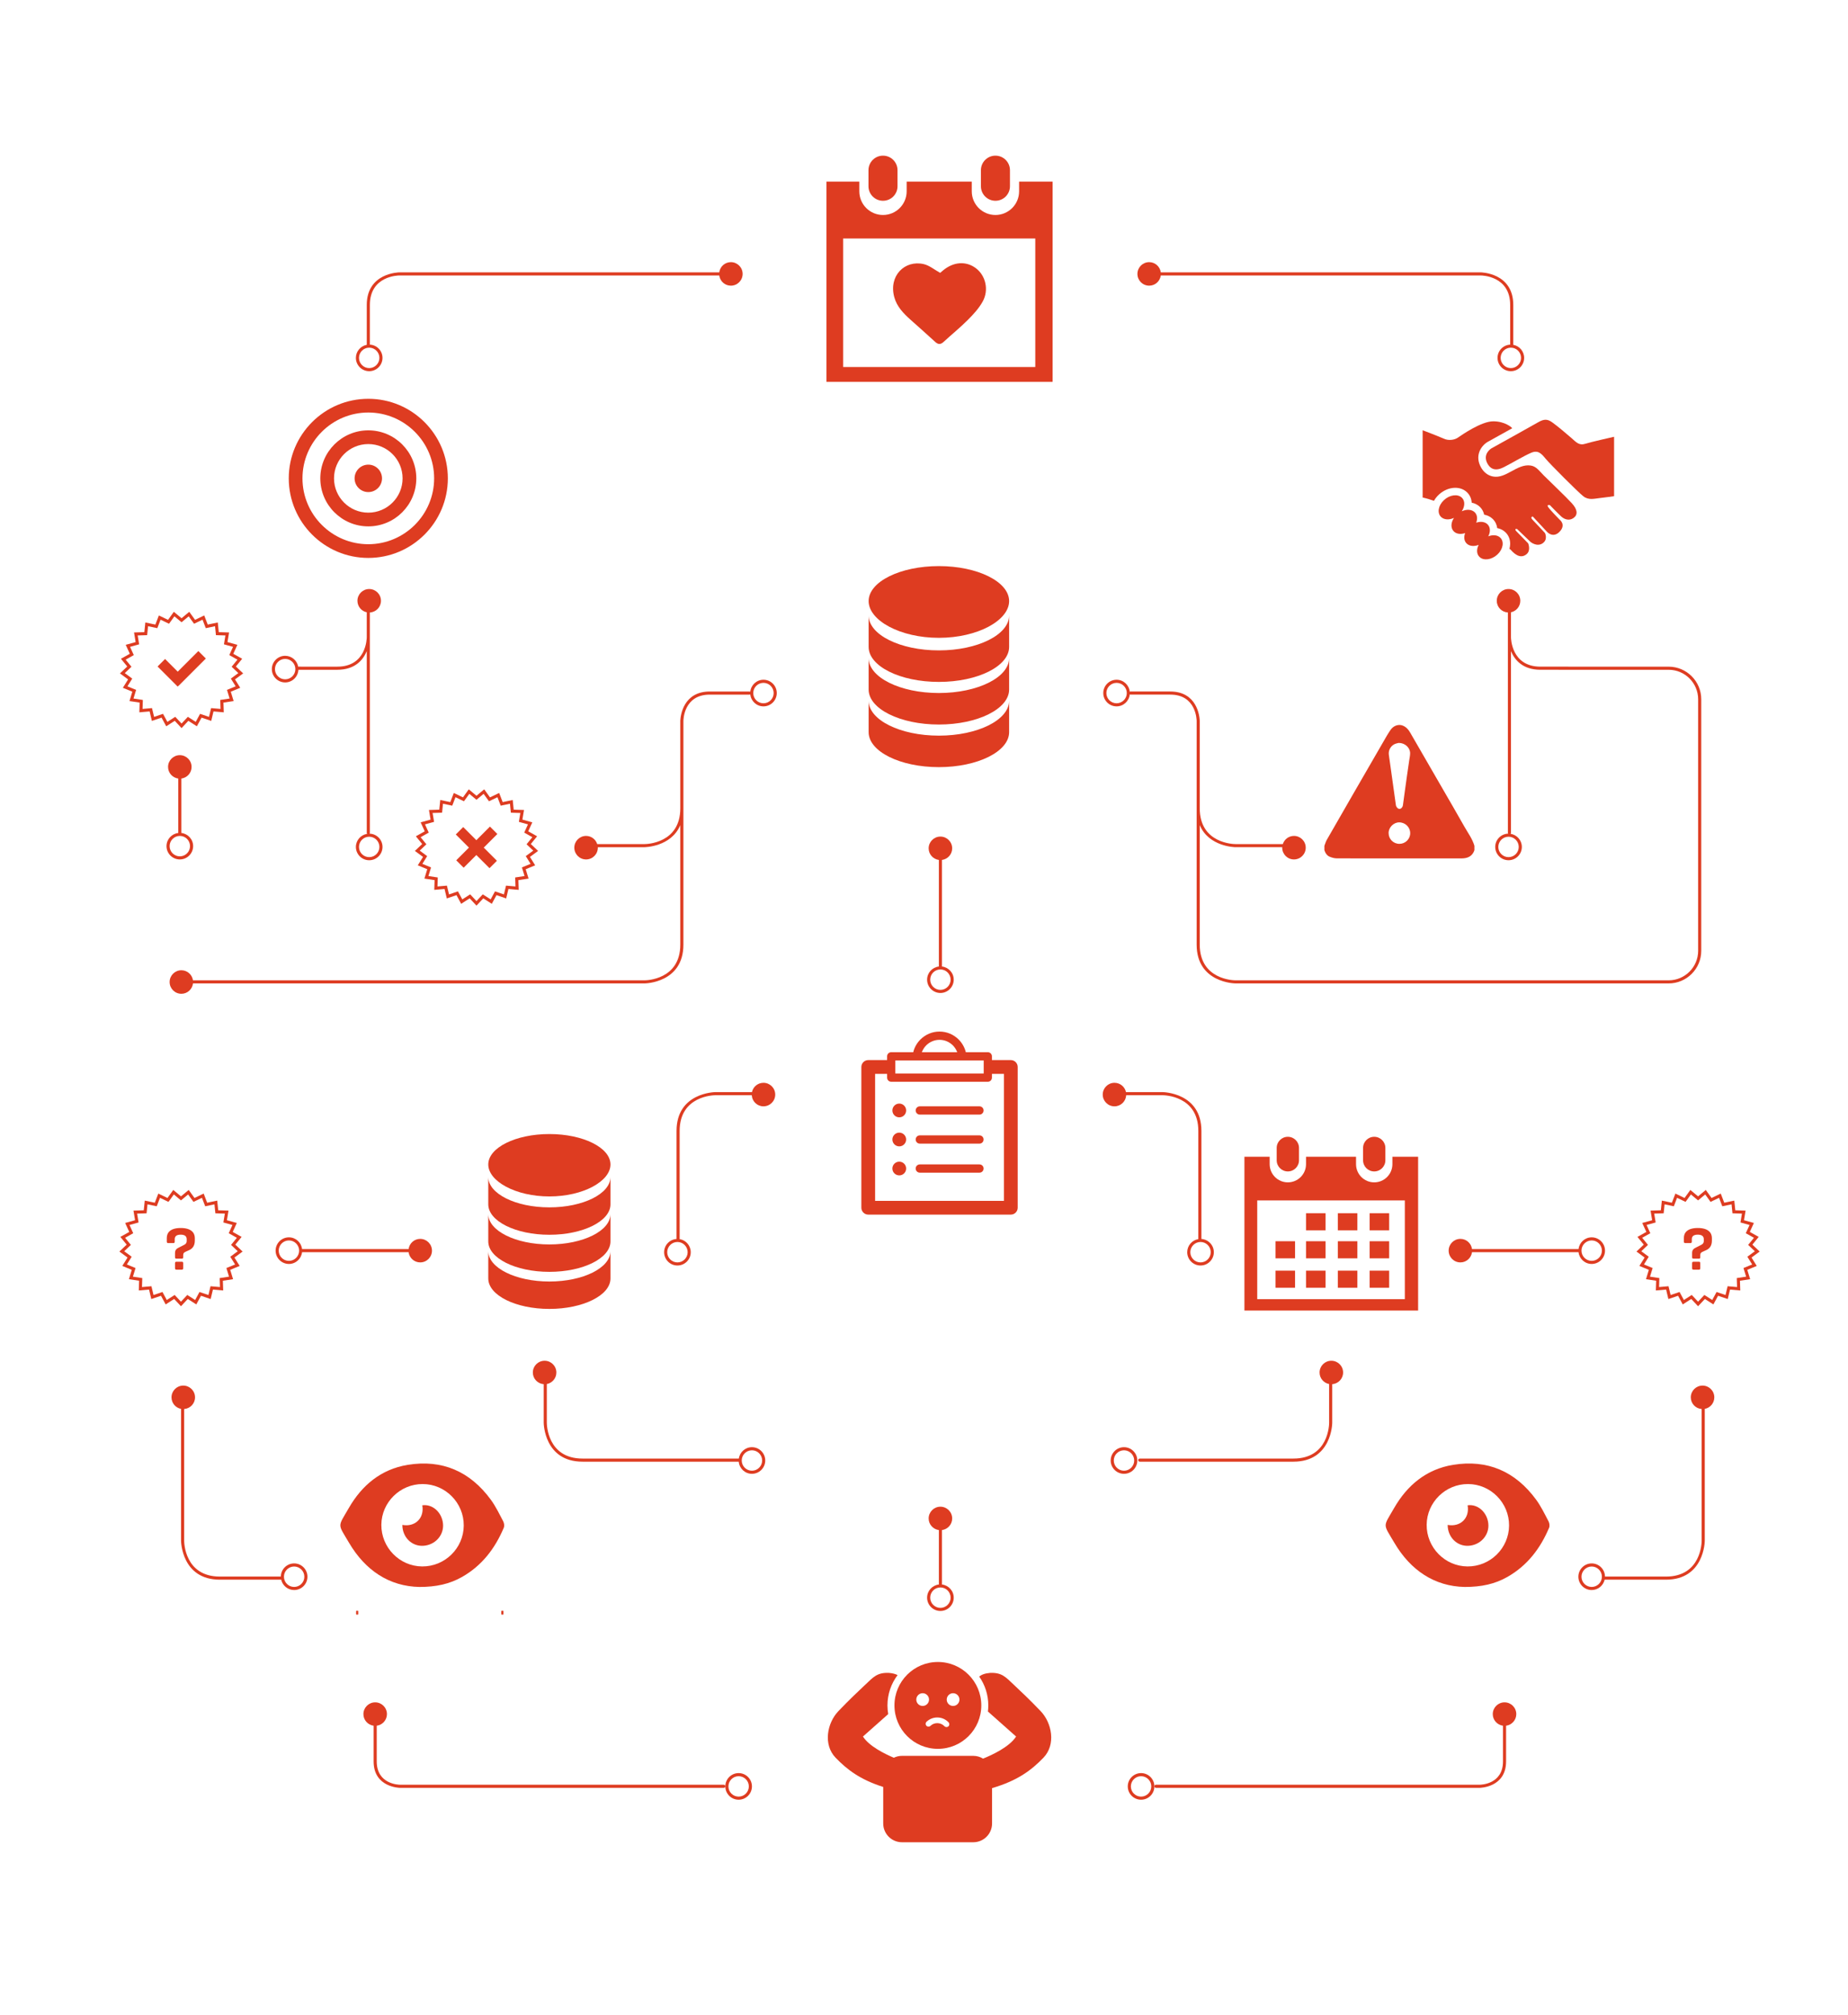 <?xml version="1.0" encoding="utf-8"?>
<!-- Generator: Adobe Illustrator 17.0.0, SVG Export Plug-In . SVG Version: 6.00 Build 0)  -->
<!DOCTYPE svg PUBLIC "-//W3C//DTD SVG 1.1//EN" "http://www.w3.org/Graphics/SVG/1.1/DTD/svg11.dtd">
<svg version="1.1" id="Layer_1" xmlns="http://www.w3.org/2000/svg" xmlns:xlink="http://www.w3.org/1999/xlink" x="0px" y="0px"
	 width="595.276px" height="648.898px" viewBox="0 0 595.276 648.898" enable-background="new 0 0 595.276 648.898"
	 xml:space="preserve">
<g id="Layer_2">
</g>
<g>
	<path fill="#DE3C21" d="M370.173,91.991c1.921,0,3.49-1.435,3.737-3.288h103.045c0.389,0.001,9.501,0.128,9.501,9.5v12.75
		c0,0.008,0.004,0.014,0.004,0.021c-2.264,0.113-4.077,1.974-4.077,4.266c0,2.364,1.924,4.288,4.288,4.288
		c2.364,0,4.288-1.924,4.288-4.288c0-2.101-1.522-3.845-3.52-4.209c0.004-0.026,0.016-0.05,0.016-0.078v-12.75
		c0-10.38-10.395-10.5-10.5-10.5H373.911c-0.247-1.853-1.817-3.287-3.738-3.287c-2.092,0-3.788,1.696-3.788,3.787
		C366.385,90.295,368.081,91.991,370.173,91.991z M489.961,115.24c0,1.813-1.475,3.288-3.288,3.288s-3.288-1.475-3.288-3.288
		c0-1.812,1.475-3.287,3.288-3.287S489.961,113.428,489.961,115.24z"/>
	<path fill="#DE3C21" d="M118.925,119.529c2.364,0,4.288-1.924,4.288-4.288c0-2.291-1.812-4.153-4.076-4.266
		c0-0.008,0.004-0.014,0.004-0.021v-12.75c0-9.372,9.113-9.499,9.5-9.5h103.046c0.247,1.853,1.817,3.288,3.738,3.288
		c2.092,0,3.788-1.696,3.788-3.788c0-2.091-1.696-3.787-3.788-3.787c-1.921,0-3.491,1.435-3.738,3.287H128.642
		c-0.105,0-10.5,0.12-10.5,10.5v12.75c0,0.028,0.011,0.051,0.016,0.078c-1.998,0.364-3.52,2.109-3.52,4.209
		C114.637,117.605,116.561,119.529,118.925,119.529z M118.925,111.953c1.813,0,3.288,1.475,3.288,3.287
		c0,1.813-1.475,3.288-3.288,3.288s-3.288-1.475-3.288-3.288C115.637,113.428,117.112,111.953,118.925,111.953z"/>
	<path fill="#DE3C21" d="M245.925,218.886c-2.22,0-4.031,1.703-4.246,3.867c-0.076-0.046-0.16-0.08-0.255-0.08h-12.787
		c-8.604,0-9.414,7.874-9.49,9.271c-0.002,0.017-0.01,0.033-0.01,0.051v0.179v28.13c0,11.35-11.031,11.499-11.5,11.5h-15.263
		c-0.492-1.522-1.903-2.63-3.588-2.63c-2.092,0-3.788,1.696-3.788,3.788s1.696,3.788,3.788,3.788c2.091,0,3.787-1.696,3.787-3.788
		c0-0.054-0.014-0.104-0.016-0.158h15.079c0.103,0,8.559-0.105,11.5-7.103v38.473c0,11.35-11.031,11.499-11.5,11.5H62.158
		c-0.267-1.83-1.828-3.241-3.732-3.241c-2.092,0-3.788,1.696-3.788,3.788s1.696,3.788,3.788,3.788c1.936,0,3.515-1.459,3.741-3.335
		h145.471c0.125,0,12.5-0.143,12.5-12.5v-43.87v-28.13c0-0.347,0.097-8.5,8.5-8.5h12.787c0.095,0,0.179-0.034,0.255-0.08
		c0.215,2.165,2.025,3.867,4.246,3.867c2.364,0,4.288-1.923,4.288-4.288C250.213,220.81,248.29,218.886,245.925,218.886z
		 M245.925,226.461c-1.813,0-3.288-1.475-3.288-3.288c0-1.812,1.475-3.287,3.288-3.287s3.288,1.475,3.288,3.287
		C249.213,224.987,247.738,226.461,245.925,226.461z"/>
	<path fill="#DE3C21" d="M416.638,469.674h-49.5c-0.276,0-0.5,0.224-0.5,0.5s0.224,0.5,0.5,0.5h49.5c12.357,0,12.5-12.375,12.5-12.5
		V445.72c1.955-0.149,3.5-1.766,3.5-3.759c0-2.091-1.696-3.787-3.788-3.787s-3.788,1.696-3.788,3.787
		c0,1.848,1.325,3.382,3.076,3.716v12.497C428.138,458.644,428.007,469.674,416.638,469.674z"/>
	<path fill="#DE3C21" d="M242.213,466.009c-2.151,0-3.921,1.597-4.225,3.665h-50.35c-11.349,0-11.499-11.031-11.5-11.5v-12.497
		c1.751-0.334,3.076-1.868,3.076-3.716c0-2.091-1.696-3.787-3.788-3.787c-2.092,0-3.788,1.696-3.788,3.787
		c0,1.993,1.545,3.609,3.5,3.759v12.454c0,0.125,0.143,12.5,12.5,12.5h50.325c0.195,2.185,2.015,3.91,4.25,3.91
		c2.364,0,4.288-1.924,4.288-4.288C246.501,467.932,244.577,466.009,242.213,466.009z M242.213,473.584
		c-1.813,0-3.288-1.475-3.288-3.288c0-1.812,1.475-3.287,3.288-3.287s3.288,1.475,3.288,3.287
		C245.5,472.109,244.026,473.584,242.213,473.584z"/>
	<path fill="#DE3C21" d="M366.35,470.296c0-2.364-1.924-4.287-4.288-4.287c-2.364,0-4.288,1.923-4.288,4.287
		c0,2.364,1.924,4.288,4.288,4.288S366.35,472.66,366.35,470.296z M362.062,473.584c-1.813,0-3.288-1.475-3.288-3.288
		s1.475-3.287,3.288-3.287c1.813,0,3.288,1.475,3.288,3.287C365.35,472.109,363.875,473.584,362.062,473.584z"/>
	<path fill="#DE3C21" d="M91.854,219.749c2.293,0,4.155-1.814,4.267-4.079c0.007,0,0.013,0.004,0.021,0.004h12.496
		c5.709,0,8.311-3.144,9.5-5.992v58.492c0,0.126,0.051,0.238,0.128,0.326c-2.05,0.32-3.628,2.082-3.628,4.22
		c0,2.364,1.924,4.288,4.288,4.288c2.364,0,4.288-1.924,4.288-4.288c0-2.323-1.86-4.209-4.167-4.275
		c0.053-0.079,0.091-0.169,0.091-0.272v-63v-4.165v-3.781c1.991-0.112,3.576-1.747,3.576-3.767c0-2.091-1.696-3.787-3.788-3.787
		c-2.092,0-3.788,1.696-3.788,3.787c0,1.822,1.287,3.341,3,3.703v3.844v4.165c0,0.388-0.108,9.5-9.5,9.5H96.142
		c-0.028,0-0.051,0.011-0.078,0.016c-0.365-1.996-2.11-3.515-4.21-3.515c-2.364,0-4.288,1.923-4.288,4.287
		C87.566,217.825,89.49,219.749,91.854,219.749z M122.213,272.72c0,1.813-1.475,3.288-3.288,3.288s-3.288-1.475-3.288-3.288
		c0-1.812,1.475-3.287,3.288-3.287S122.213,270.908,122.213,272.72z M91.854,212.174c1.813,0,3.288,1.475,3.288,3.287
		c0,1.813-1.475,3.288-3.288,3.288s-3.288-1.475-3.288-3.288C88.566,213.649,90.041,212.174,91.854,212.174z"/>
	<path fill="#DE3C21" d="M53.636,272.462c0,2.364,1.924,4.288,4.288,4.288c2.366,0,4.289-1.924,4.289-4.288
		c0-2.197-1.666-3.992-3.798-4.239c0.002-0.017,0.01-0.032,0.01-0.049v-17.475c1.853-0.247,3.287-1.817,3.287-3.738
		c0-2.092-1.696-3.788-3.787-3.788c-2.092,0-3.788,1.696-3.788,3.788c0,1.921,1.435,3.49,3.287,3.738v17.475
		c0,0.018,0.008,0.032,0.01,0.05C55.303,268.471,53.636,270.266,53.636,272.462z M57.926,269.174c1.812,0,3.287,1.475,3.287,3.288
		s-1.475,3.288-3.287,3.288c-1.813,0-3.288-1.475-3.288-3.288S56.113,269.174,57.926,269.174z"/>
	<path fill="#DE3C21" d="M298.638,315.462c0,2.364,1.923,4.288,4.287,4.288s4.288-1.924,4.288-4.288
		c0-2.196-1.666-3.991-3.797-4.238c0.002-0.017,0.01-0.032,0.01-0.05v-34.262c1.853-0.247,3.287-1.817,3.287-3.738
		c0-2.092-1.696-3.788-3.788-3.788c-2.091,0-3.787,1.696-3.787,3.788c0,1.921,1.435,3.491,3.288,3.738v34.262
		c0,0.018,0.008,0.032,0.01,0.049C300.305,311.469,298.638,313.265,298.638,315.462z M302.925,312.174
		c1.813,0,3.288,1.475,3.288,3.288s-1.475,3.288-3.288,3.288c-1.812,0-3.287-1.475-3.287-3.288S301.112,312.174,302.925,312.174z"/>
	<path fill="#DE3C21" d="M245.926,348.674c-1.822,0-3.341,1.287-3.704,3h-11.797c-0.125,0-12.5,0.143-12.5,12.5v34.789
		c-2.228,0.151-4,1.992-4,4.258c0,2.364,1.924,4.288,4.288,4.288c2.364,0,4.288-1.924,4.288-4.288c0-2.12-1.551-3.874-3.576-4.215
		v-34.832c0-11.35,11.031-11.499,11.5-11.5h11.734c0.112,1.991,1.747,3.575,3.767,3.575c2.092,0,3.788-1.696,3.788-3.788
		C249.714,350.37,248.018,348.674,245.926,348.674z M221.5,403.22c0,1.813-1.475,3.288-3.288,3.288s-3.288-1.475-3.288-3.288
		c0-1.812,1.475-3.287,3.288-3.287S221.5,401.408,221.5,403.22z"/>
	<path fill="#DE3C21" d="M362.767,352.674H374.5c0.47,0,11.5,0.131,11.5,11.5v34.832c-2.024,0.342-3.575,2.095-3.575,4.215
		c0,2.364,1.924,4.288,4.288,4.288c2.364,0,4.287-1.924,4.287-4.289c0-2.266-1.772-4.107-4-4.258v-34.789
		c0-12.357-12.375-12.499-12.5-12.499h-11.797c-0.363-1.713-1.882-3-3.703-3c-2.092,0-3.788,1.696-3.788,3.787
		c0,2.092,1.696,3.788,3.788,3.788C361.019,356.249,362.654,354.665,362.767,352.674z M390,403.22c0,1.813-1.475,3.288-3.287,3.288
		c-1.813,0-3.288-1.475-3.288-3.288c0-1.812,1.475-3.287,3.288-3.287C388.525,399.933,390,401.408,390,403.22z"/>
	<path fill="#DE3C21" d="M508.476,402.23c-0.017-0.002-0.031-0.01-0.049-0.01h-34.263c-0.247-1.853-1.817-3.287-3.738-3.287
		c-2.092,0-3.788,1.696-3.788,3.788c-0.001,2.091,1.695,3.787,3.787,3.787c1.921,0,3.491-1.435,3.738-3.288h34.263
		c0.017,0,0.032-0.008,0.049-0.01c0.246,2.132,2.042,3.798,4.239,3.798c2.364,0,4.288-1.923,4.288-4.287
		c0-2.364-1.924-4.288-4.288-4.288C510.518,398.433,508.723,400.099,508.476,402.23z M516.001,402.721
		c0,1.812-1.475,3.287-3.288,3.287s-3.288-1.475-3.288-3.287c0-1.813,1.474-3.288,3.288-3.288
		C514.526,399.433,516.001,400.908,516.001,402.721z"/>
	<path fill="#DE3C21" d="M97.306,403.21c0.017,0.002,0.032,0.01,0.049,0.01h34.263c0.247,1.853,1.817,3.288,3.738,3.288
		c2.092,0,3.788-1.696,3.788-3.787c-0.002-2.092-1.698-3.788-3.79-3.788c-1.92,0-3.49,1.434-3.737,3.287H97.354
		c-0.017,0-0.032,0.008-0.049,0.01c-0.247-2.131-2.042-3.797-4.238-3.797c-2.364,0-4.288,1.924-4.288,4.288
		c0,2.364,1.923,4.287,4.288,4.287C95.264,407.008,97.059,405.342,97.306,403.21z M89.778,402.722c0-1.813,1.475-3.288,3.288-3.288
		c1.813,0,3.288,1.475,3.288,3.288c0,1.812-1.475,3.287-3.288,3.287S89.778,404.534,89.778,402.722z"/>
	<path fill="#DE3C21" d="M233.125,574.703H128.851c-0.306-0.001-7.5-0.104-7.5-7.5v-11.504c1.853-0.247,3.288-1.817,3.288-3.738
		c0-2.091-1.696-3.787-3.788-3.787c-2.092,0-3.788,1.696-3.788,3.787c0,1.921,1.435,3.491,3.288,3.738v11.504
		c0,8.402,8.415,8.5,8.5,8.5h104.275c0.276,0,0.5-0.224,0.5-0.5S233.401,574.703,233.125,574.703z"/>
	<path fill="#DE3C21" d="M367.562,570.954c-2.364,0-4.288,1.923-4.288,4.287s1.924,4.287,4.288,4.287
		c2.364,0,4.288-1.923,4.288-4.287S369.927,570.954,367.562,570.954z M367.562,578.528c-1.813,0-3.288-1.475-3.288-3.287
		s1.475-3.287,3.288-3.287s3.288,1.475,3.288,3.287S369.376,578.528,367.562,578.528z"/>
	<path fill="#DE3C21" d="M237.925,570.954c-2.364,0-4.288,1.923-4.288,4.287s1.924,4.287,4.288,4.287s4.288-1.923,4.288-4.287
		S240.289,570.954,237.925,570.954z M237.925,578.528c-1.813,0-3.288-1.475-3.288-3.287s1.475-3.287,3.288-3.287
		s3.288,1.475,3.288,3.287S239.738,578.528,237.925,578.528z"/>
	<path fill="#DE3C21" d="M484.638,548.174c-2.092,0-3.788,1.696-3.788,3.787c0,1.921,1.435,3.491,3.288,3.738v11.504
		c0,7.396-7.194,7.499-7.5,7.5H372.363c-0.276,0-0.5,0.224-0.5,0.5s0.224,0.5,0.5,0.5h104.274c0.085,0,8.5-0.098,8.5-8.5v-11.504
		c1.853-0.247,3.288-1.817,3.288-3.738C488.426,549.87,486.73,548.174,484.638,548.174z"/>
	<path fill="#DE3C21" d="M548.425,446.174c-2.092,0-3.788,1.696-3.788,3.787c0,1.993,1.545,3.609,3.5,3.759v42.454
		c0,0.47-0.131,11.5-11.5,11.5h-19.642c-0.026-2.342-1.935-4.24-4.283-4.24c-2.364,0-4.288,1.924-4.288,4.288
		c0,2.364,1.924,4.287,4.288,4.287c2.036,0,3.738-1.429,4.173-3.335h19.752c12.357,0,12.5-12.375,12.5-12.5v-42.497
		c1.751-0.334,3.076-1.868,3.076-3.716C552.213,447.87,550.517,446.174,548.425,446.174z M512.713,511.009
		c-1.813,0-3.288-1.475-3.288-3.287c0-1.813,1.475-3.288,3.288-3.288s3.288,1.475,3.288,3.288
		C516.001,509.534,514.526,511.009,512.713,511.009z"/>
	<path fill="#DE3C21" d="M94.748,503.433c-2.348,0-4.257,1.898-4.283,4.24H70.823c-11.349,0-11.499-11.031-11.5-11.5V453.72
		c1.955-0.15,3.5-1.766,3.5-3.759c0-2.091-1.696-3.787-3.788-3.787c-2.092,0-3.788,1.696-3.788,3.787
		c0,1.848,1.325,3.382,3.076,3.716v42.497c0,0.125,0.143,12.5,12.5,12.5h19.752c0.435,1.906,2.137,3.335,4.173,3.335
		c2.364,0,4.288-1.923,4.288-4.287C99.036,505.358,97.112,503.433,94.748,503.433z M94.748,511.009
		c-1.813,0-3.288-1.475-3.288-3.287c0-1.813,1.475-3.288,3.288-3.288s3.288,1.475,3.288,3.288
		C98.036,509.534,96.561,511.009,94.748,511.009z"/>
	<path fill="#DE3C21" d="M298.638,514.463c0,2.363,1.923,4.287,4.287,4.287s4.288-1.924,4.288-4.288
		c0-2.196-1.666-3.991-3.797-4.238c0.002-0.017,0.01-0.032,0.01-0.05v-17.475c1.853-0.247,3.287-1.817,3.287-3.737
		c0-2.092-1.696-3.788-3.788-3.788c-2.091,0-3.787,1.696-3.787,3.788c0,1.921,1.435,3.491,3.288,3.738v17.475
		c0,0.018,0.008,0.032,0.01,0.049C300.305,510.47,298.638,512.266,298.638,514.463z M302.925,511.174
		c1.813,0,3.288,1.475,3.288,3.288s-1.475,3.288-3.288,3.288c-1.812,0-3.287-1.475-3.287-3.288S301.112,511.174,302.925,511.174z"/>
	<polygon fill="#DE3C21" points="57.529,220.794 57.549,220.814 66.306,212.057 63.891,209.642 57.252,216.281 53.174,212.202 
		50.759,214.618 57.232,221.091 	"/>
	<path fill="#DE3C21" d="M41.263,218.774l-1.687,2.707l3.05,1.254l-0.921,3.014l3.282,0.496l-0.1,3.133l3.306-0.291l0.727,3.055
		l3.121-1.058l1.508,2.788l2.742-1.757l2.192,2.344l2.192-2.344l2.742,1.757l1.508-2.788l3.12,1.058l0.728-3.055l3.306,0.291
		l-0.1-3.133l3.281-0.496l-0.921-3.014l3.05-1.254l-1.687-2.707l2.625-1.931l-2.348-2.226l2.033-2.486l-2.861-1.605l1.315-2.883
		l-3.191-0.882l0.514-3.098l-3.319-0.104l-0.317-3.118l-3.239,0.68l-1.125-2.943l-2.955,1.417l-1.865-2.586l-2.486,2.067
		l-2.486-2.067l-1.865,2.586l-2.955-1.417l-1.125,2.943l-3.239-0.68l-0.317,3.118l-3.32,0.104l0.514,3.098l-3.191,0.882l1.315,2.883
		l-2.861,1.605l2.033,2.486l-2.348,2.226L41.263,218.774z M40.48,212.42l2.624-1.473l-1.209-2.653l2.929-0.81l-0.474-2.858
		l3.052-0.096l0.293-2.882l2.985,0.627l1.042-2.727l2.731,1.31l1.727-2.396l2.302,1.914l2.302-1.914l1.727,2.396l2.731-1.31
		l1.042,2.727l2.985-0.627l0.293,2.882l3.052,0.096l-0.474,2.858l2.929,0.81l-1.209,2.653l2.624,1.473l-1.867,2.283l2.154,2.043
		l-2.407,1.771l1.55,2.488l-2.798,1.15l0.849,2.778l-3.015,0.456l0.093,2.894L68,228.015l-0.674,2.827l-2.88-0.976l-1.396,2.583
		l-2.536-1.625l-2.031,2.171l-2.031-2.171l-2.536,1.625l-1.396-2.583l-2.881,0.976l-0.673-2.827l-3.043,0.269l0.092-2.894
		L43,224.933l0.849-2.778l-2.798-1.15l1.55-2.488l-2.407-1.771l2.154-2.043L40.48,212.42z"/>
	<polygon fill="#DE3C21" points="157.824,266.171 153.441,270.554 149.207,266.32 146.82,268.707 151.054,272.941 146.969,277.026 
		149.356,279.412 153.441,275.327 157.675,279.561 160.061,277.175 155.827,272.941 160.21,268.557 	"/>
	<path fill="#DE3C21" d="M170.98,271.781l2.033-2.486l-2.861-1.605l1.315-2.882l-3.191-0.884l0.514-3.097l-3.319-0.104l-0.317-3.117
		l-3.238,0.679l-1.126-2.943l-2.955,1.418l-1.865-2.587l-2.486,2.068l-2.486-2.068l-1.865,2.587l-2.955-1.418l-1.126,2.943
		l-3.238-0.679l-0.317,3.117l-3.32,0.104l0.514,3.097l-3.191,0.884l1.315,2.882l-2.861,1.605l2.033,2.486l-2.348,2.228l2.625,1.931
		l-1.686,2.705l3.05,1.254l-0.921,3.016l3.281,0.495l-0.1,3.134l3.306-0.291l0.727,3.054l3.121-1.057l1.508,2.786l2.742-1.756
		l2.193,2.345l2.193-2.345l2.742,1.756l1.508-2.786l3.12,1.057l0.728-3.054l3.306,0.291l-0.1-3.134l3.281-0.495l-0.921-3.016
		l3.05-1.254l-1.689-2.705l2.625-1.931L170.98,271.781z M170.913,278.171l-2.798,1.15l0.85,2.777l-3.015,0.456l0.093,2.894
		L163,285.18l-0.674,2.827l-2.88-0.977l-1.396,2.583l-2.537-1.625l-2.031,2.171l-2.031-2.171l-2.537,1.625l-1.396-2.583
		l-2.881,0.977l-0.673-2.827l-3.043,0.268l0.093-2.894L138,282.098l0.849-2.777l-2.798-1.15l1.55-2.488l-2.408-1.771l2.154-2.044
		l-1.867-2.283l2.624-1.473l-1.209-2.653l2.929-0.81l-0.474-2.858l3.052-0.095l0.293-2.883l2.985,0.626l1.042-2.727l2.731,1.311
		l1.727-2.396l2.302,1.914l2.302-1.914l1.727,2.396l2.731-1.311l1.042,2.727l2.985-0.626l0.293,2.883l3.052,0.095l-0.474,2.858
		l2.929,0.81l-1.209,2.653l2.624,1.473l-1.867,2.283l2.154,2.044l-2.408,1.771L170.913,278.171z"/>
	<path fill="#DE3C21" d="M302.43,205.389c12.497,0,22.627-5.611,22.627-11.834c0-6.223-10.13-11.267-22.627-11.267
		c-12.496,0-22.626,5.044-22.626,11.267C279.804,199.778,289.934,205.389,302.43,205.389z"/>
	<path fill="#DE3C21" d="M279.804,208.314c0,6.223,10.13,11.267,22.626,11.267c12.497,0,22.627-5.044,22.627-11.267v-10.147
		c0,6.223-10.13,11.267-22.627,11.267c-12.496,0-22.626-5.044-22.626-11.267V208.314z"/>
	<path fill="#DE3C21" d="M279.804,222.039c0,6.222,10.13,11.266,22.626,11.266c12.497,0,22.627-5.044,22.627-11.266v-10.147
		c0,6.223-10.13,11.267-22.627,11.267c-12.496,0-22.626-5.044-22.626-11.267V222.039z"/>
	<path fill="#DE3C21" d="M279.804,235.763c0,6.222,10.13,11.266,22.626,11.266c12.497,0,22.627-5.044,22.627-11.266v-10.147
		c0,6.223-10.13,11.267-22.627,11.267c-12.496,0-22.626-5.044-22.626-11.267V235.763z"/>
	<path fill="#DE3C21" d="M176.963,385.266c10.869,0,19.68-4.881,19.68-10.293s-8.811-9.8-19.68-9.8c-10.869,0-19.68,4.388-19.68,9.8
		S166.094,385.266,176.963,385.266z"/>
	<path fill="#DE3C21" d="M157.283,387.81c0,5.412,8.811,9.799,19.68,9.799c10.869,0,19.68-4.387,19.68-9.799v-8.825
		c0,5.412-8.811,9.799-19.68,9.799c-10.869,0-19.68-4.387-19.68-9.799V387.81z"/>
	<path fill="#DE3C21" d="M157.283,399.748c0,5.412,8.811,9.799,19.68,9.799c10.869,0,19.68-4.387,19.68-9.799v-8.825
		c0,5.412-8.811,9.799-19.68,9.799c-10.869,0-19.68-4.387-19.68-9.799V399.748z"/>
	<path fill="#DE3C21" d="M157.283,411.685c0,5.412,8.811,9.799,19.68,9.799c10.869,0,19.68-4.387,19.68-9.799v-8.825
		c0,5.412-8.811,9.799-19.68,9.799c-10.869,0-19.68-4.387-19.68-9.799V411.685z"/>
	<path fill="#DE3C21" d="M464.359,253.406c-2.622-4.543-5.249-9.084-7.874-13.625c-0.775-1.342-1.544-2.689-2.329-4.025
		c-0.545-0.927-1.263-1.682-2.278-2.095c-1.329-0.54-2.956-0.043-3.926,1.335c-0.836,1.188-1.545,2.467-2.275,3.726
		c-3.243,5.595-6.476,11.195-9.709,16.797c-2.864,4.963-5.732,9.925-8.573,14.902c-0.343,0.6-0.527,1.291-0.784,1.94v1.416
		c0.318,0.931,0.817,1.754,1.761,2.12c0.687,0.266,1.444,0.495,2.171,0.499c7.042,0.037,14.084,0.022,21.127,0.022
		c6.366,0,12.733,0.004,19.099-0.002c1.938-0.002,3.492-0.635,4.17-2.639v-1.416c-0.665-2.289-2.104-4.177-3.251-6.211
		C469.282,261.881,466.809,257.65,464.359,253.406z M449.463,239.511c0.42-0.157,0.874-0.225,1.104-0.283
		c2.013-0.003,3.642,1.52,3.661,3.308c0.008,0.743-0.175,1.488-0.282,2.231c-0.235,1.641-0.48,3.281-0.714,4.922
		c-0.206,1.44-0.405,2.88-0.604,4.321c-0.242,1.75-0.487,3.5-0.717,5.252c-0.087,0.663-0.57,1.21-1.111,1.206
		c-0.538-0.004-1.075-0.598-1.162-1.234c-0.297-2.184-0.609-4.367-0.914-6.551c-0.26-1.859-0.517-3.718-0.778-5.577
		c-0.191-1.363-0.396-2.724-0.579-4.088C447.168,241.537,448.056,240.04,449.463,239.511z M450.786,271.727
		c-1.952,0.003-3.486-1.536-3.488-3.497c-0.001-1.797,1.608-3.418,3.393-3.421c1.956-0.003,3.542,1.531,3.562,3.445
		C454.272,270.161,452.711,271.725,450.786,271.727z"/>
	<path fill="#DE3C21" d="M564.201,404.941l2.625-1.931l-2.35-2.228l2.032-2.486l-2.859-1.605l1.314-2.883l-3.191-0.883l0.514-3.097
		l-3.319-0.105l-0.317-3.117l-3.238,0.68l-1.125-2.943l-2.956,1.418l-1.865-2.587l-2.485,2.068l-2.486-2.067l-1.865,2.586
		l-2.955-1.418l-1.125,2.943l-3.238-0.68l-0.317,3.117l-3.319,0.105l0.514,3.097l-3.191,0.883l1.314,2.883l-2.859,1.605l2.032,2.486
		l-2.348,2.228l2.625,1.931l-1.687,2.705l3.05,1.254l-0.921,3.016l3.281,0.495l-0.1,3.134l3.305-0.291l0.728,3.054l3.121-1.057
		l1.508,2.787l2.741-1.757l2.193,2.344l2.193-2.344l2.741,1.757l1.508-2.787l3.12,1.057l0.728-3.054l3.306,0.291l-0.1-3.134
		l3.281-0.495l-0.921-3.016l3.05-1.254L564.201,404.941z M562.461,411.098l-3.014,0.456l0.092,2.894l-3.042-0.268l-0.675,2.827
		l-2.88-0.977l-1.396,2.582l-2.536-1.624l-2.031,2.172l-2.031-2.172l-2.536,1.624l-1.396-2.582l-2.881,0.977l-0.673-2.827
		l-3.043,0.268l0.092-2.894l-3.014-0.456l0.849-2.777l-2.798-1.15l1.55-2.488l-2.408-1.771l2.154-2.044l-1.866-2.283l2.623-1.473
		l-1.209-2.653l2.93-0.81l-0.475-2.858l3.052-0.096l0.294-2.883l2.984,0.627l1.043-2.727l2.73,1.311l1.727-2.396l2.303,1.915
		l2.302-1.914l1.727,2.396l2.731-1.311l1.043,2.727l2.984-0.627l0.294,2.883l3.052,0.096l-0.475,2.858l2.93,0.81l-1.209,2.653
		l2.623,1.473l-1.866,2.283l2.154,2.044l-2.408,1.771l1.548,2.487l-2.798,1.15L562.461,411.098z"/>
	<path fill="#DE3C21" d="M546.891,395.429c-3.393,0-4.485,1.541-4.485,3.179v1.19c0,0.351,0.137,0.487,0.488,0.487h1.618
		c0.332,0,0.448-0.137,0.448-0.487v-0.761c0-0.976,0.644-1.463,1.931-1.463c1.268,0,1.931,0.487,1.931,1.463v0.585
		c0,0.722-0.429,1.014-0.741,1.189l-1.794,0.916c-0.604,0.293-1.229,0.663-1.229,1.756v1.345c0,0.352,0.137,0.469,0.468,0.469h1.717
		c0.331,0,0.448-0.117,0.448-0.469v-0.682c0-0.624,0.272-0.839,0.819-1.093l1.111-0.507c0.8-0.351,1.813-1.15,1.813-3.022v-0.917
		C551.415,396.97,550.284,395.429,546.891,395.429z"/>
	<path fill="#DE3C21" d="M547.242,406.292h-1.717c-0.331,0-0.468,0.137-0.468,0.487v1.58c0,0.351,0.137,0.487,0.468,0.487h1.717
		c0.331,0,0.448-0.137,0.448-0.487v-1.58C547.69,406.428,547.573,406.292,547.242,406.292z"/>
	<path fill="#DE3C21" d="M58.297,420.624l2.193-2.344l2.742,1.757l1.507-2.787l3.12,1.057l0.729-3.054l3.305,0.291l-0.1-3.134
		l3.282-0.495l-0.921-3.016l3.05-1.254l-1.686-2.705l2.625-1.931l-2.348-2.228l2.033-2.486l-2.86-1.605l1.314-2.882l-3.19-0.884
		l0.514-3.097l-3.32-0.105l-0.316-3.117l-3.239,0.68l-1.125-2.943l-2.955,1.418l-1.865-2.587l-2.486,2.068l-2.486-2.068
		l-1.865,2.587l-2.955-1.418l-1.125,2.943l-3.239-0.68l-0.317,3.117l-3.32,0.105l0.514,3.097l-3.191,0.884l1.315,2.882l-2.861,1.605
		l2.033,2.486l-2.348,2.228l2.625,1.931l-1.686,2.705l3.05,1.254l-0.921,3.016l3.282,0.495l-0.1,3.134l3.305-0.291l0.727,3.054
		l3.121-1.057l1.508,2.787l2.738-1.757L58.297,420.624z M52.333,416.031l-2.88,0.977l-0.673-2.827l-3.042,0.268l0.092-2.894
		l-3.015-0.456l0.849-2.777l-2.798-1.15l1.549-2.488l-2.407-1.771l2.154-2.044l-1.867-2.283l2.624-1.473l-1.209-2.653l2.929-0.81
		l-0.474-2.858l3.052-0.096l0.293-2.883l2.985,0.627l1.042-2.727l2.731,1.311l1.727-2.396l2.302,1.914l2.302-1.914l1.727,2.396
		l2.731-1.311l1.042,2.727l2.986-0.627l0.293,2.883l3.052,0.096l-0.474,2.858l2.929,0.81l-1.209,2.653l2.623,1.473l-1.867,2.283
		l2.154,2.044l-2.408,1.771l1.55,2.488l-2.798,1.15l0.849,2.777l-3.014,0.456l0.092,2.894l-3.042-0.268l-0.674,2.827l-2.88-0.977
		l-1.396,2.582l-2.537-1.624l-2.031,2.172l-2.032-2.172l-2.536,1.624L52.333,416.031z"/>
	<path fill="#DE3C21" d="M56.28,399.038c0-0.976,0.644-1.463,1.93-1.463c1.268,0,1.931,0.487,1.931,1.463v0.585
		c0,0.722-0.429,1.014-0.741,1.189l-1.794,0.916c-0.604,0.293-1.229,0.663-1.229,1.756v1.345c0,0.352,0.137,0.469,0.468,0.469h1.716
		c0.332,0,0.449-0.117,0.449-0.469v-0.682c0-0.624,0.273-0.839,0.819-1.093l1.112-0.507c0.799-0.351,1.813-1.15,1.813-3.022v-0.917
		c-0.02-1.638-1.15-3.179-4.544-3.179c-3.393,0-4.485,1.541-4.485,3.179v1.19c0,0.351,0.136,0.488,0.487,0.488h1.619
		c0.332,0,0.449-0.137,0.449-0.487V399.038z"/>
	<path fill="#DE3C21" d="M58.561,406.292h-1.716c-0.332,0-0.468,0.137-0.468,0.487v1.58c0,0.351,0.137,0.487,0.468,0.487h1.716
		c0.332,0,0.449-0.137,0.449-0.487v-1.58C59.009,406.428,58.892,406.292,58.561,406.292z"/>
	<path fill="#DE3C21" d="M456.803,372.476L456.803,372.476h-8.285v2.399c0,3.234-2.622,5.856-5.856,5.856
		c-3.235,0-5.857-2.622-5.857-5.856v-2.399h-16.11v2.399c0,3.234-2.622,5.856-5.857,5.856c-3.234,0-5.856-2.622-5.856-5.856v-2.399
		h-8.132v49.532h55.953V372.476z M452.522,418.339h-47.544v-31.798h47.544V418.339z"/>
	<path fill="#DE3C21" d="M418.432,373.623v-1.146v-2.828c0-1.985-1.609-3.593-3.593-3.593c-1.984,0-3.593,1.608-3.593,3.593v2.828
		v1.146c0,1.985,1.609,3.593,3.593,3.593S418.432,375.608,418.432,373.623z"/>
	<path fill="#DE3C21" d="M446.254,373.623v-1.146v-2.828c0-1.985-1.608-3.593-3.592-3.593s-3.592,1.608-3.592,3.593v2.828v1.146
		c0,1.985,1.608,3.593,3.592,3.593S446.254,375.608,446.254,373.623z"/>
	<rect x="420.695" y="390.669" fill="#DE3C21" width="6.297" height="5.504"/>
	<rect x="430.938" y="390.669" fill="#DE3C21" width="6.297" height="5.504"/>
	<rect x="441.181" y="390.669" fill="#DE3C21" width="6.297" height="5.504"/>
	<rect x="420.695" y="399.688" fill="#DE3C21" width="6.297" height="5.504"/>
	<rect x="430.938" y="399.688" fill="#DE3C21" width="6.297" height="5.504"/>
	<rect x="441.181" y="399.688" fill="#DE3C21" width="6.297" height="5.504"/>
	<rect x="420.695" y="409.167" fill="#DE3C21" width="6.297" height="5.504"/>
	<rect x="410.861" y="399.688" fill="#DE3C21" width="6.297" height="5.504"/>
	<rect x="410.861" y="409.167" fill="#DE3C21" width="6.297" height="5.504"/>
	<rect x="430.938" y="409.167" fill="#DE3C21" width="6.297" height="5.504"/>
	<rect x="441.181" y="409.167" fill="#DE3C21" width="6.297" height="5.504"/>
	<path fill="#DE3C21" d="M328.272,61.606c0,4.21-3.413,7.623-7.623,7.623c-4.211,0-7.624-3.413-7.624-7.623v-3.123h-20.972v3.123
		c0,4.21-3.413,7.623-7.624,7.623c-4.21,0-7.623-3.413-7.623-7.623v-3.123H266.22v64.478h72.836V58.483h-10.784V61.606z
		 M333.484,118.185h-61.891V76.792h61.891V118.185z"/>
	<path fill="#DE3C21" d="M284.429,64.652c2.583,0,4.677-2.094,4.677-4.677v-1.492v-3.682c0-2.583-2.094-4.677-4.677-4.677
		s-4.677,2.094-4.677,4.677v3.682v1.492C279.752,62.558,281.846,64.652,284.429,64.652z"/>
	<path fill="#DE3C21" d="M320.648,64.652c2.583,0,4.676-2.094,4.676-4.677v-1.492v-3.682c0-2.583-2.093-4.677-4.676-4.677
		s-4.676,2.094-4.676,4.677v3.682v1.492C315.972,62.558,318.065,64.652,320.648,64.652z"/>
	<path fill="#DE3C21" d="M115.257,518.687h-0.4c-0.11,0-0.15,0.05-0.15,0.15v0.929c0,0.101,0.04,0.15,0.15,0.15h0.4
		c0.1,0,0.14-0.05,0.14-0.15v-0.929C115.397,518.737,115.357,518.687,115.257,518.687z"/>
	<path fill="#DE3C21" d="M161.627,518.688c-0.11,0-0.15,0.05-0.15,0.15v0.929c0,0.101,0.04,0.15,0.15,0.15h0.4
		c0.1,0,0.14-0.05,0.14-0.15v-0.929c0-0.101-0.04-0.15-0.14-0.15H161.627z"/>
	<path fill="#DE3C21" d="M289.676,374.071c-1.227,0-2.22,0.981-2.22,2.211c0,1.219,0.993,2.208,2.22,2.208
		c1.218,0,2.211-0.989,2.211-2.208C291.887,375.052,290.893,374.071,289.676,374.071z"/>
	<path fill="#DE3C21" d="M289.676,364.72c-1.227,0-2.22,0.989-2.22,2.212c0,1.218,0.993,2.211,2.22,2.211
		c1.218,0,2.211-0.993,2.211-2.211C291.887,365.709,290.893,364.72,289.676,364.72z"/>
	<path fill="#DE3C21" d="M289.676,355.365c-1.227,0-2.22,0.993-2.22,2.212c0,1.23,0.993,2.219,2.22,2.219
		c1.218,0,2.211-0.989,2.211-2.219C291.887,356.358,290.893,355.365,289.676,355.365z"/>
	<path fill="#DE3C21" d="M315.516,374.952h-19.232c-0.734,0-1.327,0.592-1.327,1.33c0,0.731,0.593,1.323,1.327,1.323h19.232
		c0.734,0,1.319-0.592,1.319-1.323C316.836,375.544,316.25,374.952,315.516,374.952z"/>
	<path fill="#DE3C21" d="M277.458,343.582v45.319c0,1.223,0.994,2.215,2.212,2.215h45.944c1.219,0,2.204-0.992,2.204-2.215v-45.319
		c0-1.227-0.985-2.22-2.204-2.22h-6.092v-1.211c0-0.73-0.583-1.327-1.318-1.327h-7.09c-0.392-1.576-1.209-2.979-2.311-4.089
		c-1.585-1.577-3.763-2.562-6.159-2.562h-0.008c-2.395,0-4.573,0.985-6.158,2.562c-1.103,1.11-1.92,2.513-2.304,4.089h-7.094
		c-0.734,0-1.326,0.597-1.326,1.327v1.211h-6.084C278.452,341.362,277.458,342.355,277.458,343.582z M298.354,336.613
		c1.102-1.093,2.62-1.778,4.281-1.778h0.008c1.661,0,3.18,0.685,4.282,1.778c0.617,0.618,1.101,1.381,1.409,2.211h-11.391
		C297.253,337.994,297.737,337.231,298.354,336.613z M288.406,341.483h28.462v4.193h-28.462V341.483z M281.889,345.793h3.865v1.21
		c0,0.734,0.592,1.335,1.326,1.335h31.124c0.735,0,1.318-0.601,1.318-1.335v-1.21h3.873v40.896h-41.506V345.793z"/>
	<path fill="#DE3C21" d="M315.516,356.25h-19.232c-0.734,0-1.327,0.6-1.327,1.327c0,0.734,0.593,1.335,1.327,1.335h19.232
		c0.734,0,1.319-0.601,1.319-1.335C316.836,356.85,316.25,356.25,315.516,356.25z"/>
	<path fill="#DE3C21" d="M315.516,365.596h-19.232c-0.734,0-1.327,0.601-1.327,1.336c0,0.734,0.593,1.327,1.327,1.327h19.232
		c0.734,0,1.319-0.593,1.319-1.327C316.836,366.197,316.25,365.596,315.516,365.596z"/>
	<path fill="#DE3C21" d="M118.638,179.659c14.128,0,25.622-11.494,25.622-25.622c0-14.127-11.494-25.62-25.622-25.62
		s-25.622,11.493-25.622,25.62C93.016,168.166,104.51,179.659,118.638,179.659z M118.638,132.835
		c11.692,0,21.205,9.512,21.205,21.203c0,11.692-9.512,21.205-21.205,21.205s-21.205-9.512-21.205-21.205
		C97.433,142.346,106.945,132.835,118.638,132.835z"/>
	<path fill="#DE3C21" d="M118.638,169.499c8.525,0,15.461-6.936,15.461-15.461c0-8.525-6.936-15.46-15.461-15.46
		s-15.461,6.936-15.461,15.46C103.176,162.563,110.112,169.499,118.638,169.499z M118.638,142.994
		c6.09,0,11.044,4.954,11.044,11.043c0,6.09-4.955,11.044-11.044,11.044s-11.044-4.955-11.044-11.044
		C107.593,147.948,112.548,142.994,118.638,142.994z"/>
	<circle fill="#DE3C21" cx="118.638" cy="154.038" r="4.417"/>
	<path fill="#DE3C21" d="M479.241,149.465c1.921,3.231,5.239,0.874,6.025,0.524c0.786-0.349,5.676-3.231,7.946-4.191
		c2.271-0.961,3.319,0.284,4.716,1.975c1.397,1.692,10.304,10.61,12.051,12.002c1.746,1.392,3.58,0.781,5.326,0.606
		c1.747-0.175,4.624-0.606,4.624-0.606v-19.129c0,0-7.418,1.659-9.339,2.27c-1.921,0.611-2.882-0.524-4.366-1.834
		c-1.485-1.31-4.716-4.017-6.2-5.065c-1.485-1.048-2.532-1.222-4.628,0c-2.096,1.223-15.02,8.383-15.02,8.383
		S477.32,146.234,479.241,149.465z"/>
	<path fill="#DE3C21" d="M499.238,162.651c0,0,2.62,2.707,3.668,3.668c1.048,0.961,2.619,1.484,4.017,0.437
		c1.397-1.048,1.222-2.707-0.612-4.716c-1.834-2.009-7.422-7.335-8.994-8.907c-1.572-1.572-2.445-2.969-4.28-3.231
		c-4.413-0.63-7.891,4.36-12.14,3.534c-1.613-0.313-2.891-1.334-3.727-2.739c-2.309-3.884-0.089-7.129,1.967-8.362l0.072-0.042
		c0.071-0.039,4.036-2.236,7.904-4.39l-0.188-0.226c0,0-2.095-2.009-5.937-2.009c-3.843,0-10.218,4.454-11.353,5.24
		s-3.056,1.048-4.541,0.349c-3.056-1.31-6.835-2.707-6.835-2.707v21.656c1.313,0.281,2.571,0.673,3.647,1.062
		c0.405-0.72,0.937-1.399,1.584-1.999c1.504-1.395,3.429-2.195,5.283-2.195c1.472,0,2.817,0.516,3.788,1.452
		c0.919,0.887,1.421,2.067,1.498,3.339c1.011,0.198,1.919,0.657,2.627,1.34c0.714,0.688,1.183,1.56,1.391,2.521
		c1.054,0.185,2.001,0.652,2.734,1.359c0.832,0.802,1.328,1.837,1.472,2.968c1.022,0.195,1.94,0.657,2.654,1.346
		c0.992,0.957,1.531,2.283,1.517,3.736c-0.005,0.539-0.088,1.081-0.237,1.614l0.272,0.136c2.008,2.358,3.755,2.795,5.239,1.572
		c1.485-1.223,0.524-3.493,0.524-3.493s-2.794-2.882-3.755-3.842c-0.96-0.961,0.175-0.786,0.175-0.786l4.366,4.191
		c0,0,2.009,1.659,3.842,0.437c1.834-1.223,0.786-3.318,0.786-3.318s-2.881-3.144-3.929-4.192c-1.048-1.048,0-1.135,0-1.135
		l4.541,4.89c0,0,1.921,2.27,4.104,0c2.183-2.27,0-3.877,0-3.877s-3.318-3.371-3.755-4.157
		C498.19,162.389,499.238,162.651,499.238,162.651z"/>
	<path fill="#DE3C21" d="M476.575,179.34c1.334,1.286,3.912,0.94,5.759-0.775c1.847-1.714,2.263-4.146,0.93-5.432
		c-0.915-0.882-2.415-0.996-3.863-0.427c0.747-1.425,0.702-2.956-0.263-3.887c-0.864-0.834-2.253-0.977-3.626-0.51
		c0.487-1.267,0.351-2.551-0.499-3.37c-0.975-0.941-2.617-1.004-4.152-0.301c1.039-1.552,1.104-3.339,0.027-4.378
		c-1.334-1.286-3.912-0.939-5.759,0.775c-1.847,1.714-2.264,4.146-0.93,5.432c0.976,0.941,2.617,1.005,4.152,0.302
		c-1.038,1.552-1.104,3.338-0.026,4.377c0.864,0.834,2.253,0.978,3.626,0.51c-0.487,1.267-0.35,2.551,0.499,3.37
		c0.914,0.883,2.415,0.996,3.863,0.428C475.565,176.879,475.61,178.409,476.575,179.34z"/>
	<path fill="#DE3C21" d="M135.116,511.018c5.4,0.001,9.721-0.957,13.701-3.214c6.417-3.637,10.641-9.171,13.462-15.856
		c0.239-0.567,0.125-1.476-0.173-2.043c-1.255-2.384-2.433-4.852-4.018-7.01c-6.657-9.064-15.633-13.025-26.784-11.192
		c-8.567,1.409-14.731,6.563-18.961,13.925c-3.6,6.263-3.643,4.825,0.091,11.168C117.661,505.676,125.371,510.826,135.116,511.018z
		 M136.175,477.877c7.302,0.027,13.254,6.051,13.208,13.367c-0.046,7.301-6.082,13.228-13.408,13.168
		c-7.286-0.06-13.21-6.127-13.134-13.451C122.917,483.735,128.914,477.851,136.175,477.877z"/>
	<path fill="#DE3C21" d="M136.317,497.763c3.883-0.214,6.777-3.475,6.377-7.186c-0.394-3.663-3.431-6.329-6.667-5.854
		c0.735,4.129-2.328,7.069-6.42,6.316C129.606,494.996,132.63,497.966,136.317,497.763z"/>
	<path fill="#DE3C21" d="M494.804,482.895c-6.657-9.064-15.633-13.025-26.784-11.192c-8.567,1.409-14.731,6.563-18.961,13.925
		c-3.6,6.263-3.643,4.825,0.091,11.168c5.227,8.88,12.937,14.03,22.682,14.222c5.4,0.001,9.721-0.957,13.701-3.214
		c6.417-3.637,10.641-9.171,13.462-15.856c0.239-0.567,0.125-1.476-0.173-2.043C497.567,487.521,496.389,485.053,494.804,482.895z
		 M472.691,504.412c-7.286-0.06-13.21-6.127-13.134-13.451c0.076-7.226,6.073-13.11,13.334-13.084
		c7.302,0.027,13.254,6.051,13.208,13.367C486.053,498.545,480.017,504.472,472.691,504.412z"/>
	<path fill="#DE3C21" d="M472.744,484.723c0.735,4.129-2.328,7.069-6.42,6.316c-0.001,3.957,3.023,6.927,6.71,6.724
		c3.883-0.214,6.777-3.475,6.377-7.186C479.017,486.914,475.98,484.248,472.744,484.723z"/>
	<path fill="#DE3C21" d="M326.543,542.483c-2.581-2.428-3.795-3.946-7.589-3.794c-1.704,0.131-2.814,0.59-3.536,1.175
		c1.844,2.635,2.929,5.838,2.929,9.298c0,0.664-0.045,1.318-0.122,1.961l9.077,8.056c-2.129,3.361-7.809,5.976-10.64,7.116
		c-0.919-0.563-1.995-0.893-3.152-0.893h-22.96c-0.944,0-1.834,0.222-2.629,0.608c-2.983-1.258-7.982-3.726-9.948-6.831l8.137-7.222
		c-0.157-0.909-0.244-1.842-0.244-2.795c0-3.666,1.215-7.048,3.264-9.766c-0.686-0.353-1.595-0.614-2.809-0.707
		c-3.795-0.152-5.009,1.366-7.589,3.794c-2.58,2.429-5.009,4.705-8.652,8.5c-3.642,3.795-5.009,10.776-0.91,15.026
		c3.69,3.827,7.884,7.036,15.329,9.41v11.755c0,3.342,2.709,6.05,6.051,6.05h22.96c3.342,0,6.051-2.708,6.051-6.05v-11.381
		c8.217-2.406,12.657-5.753,16.544-9.784c4.098-4.25,2.732-11.231-0.911-15.026C331.552,547.188,329.123,544.912,326.543,542.483z"
		/>
	<path fill="#DE3C21" d="M288.119,549.162c0,7.725,6.263,13.987,13.988,13.987c7.725,0,13.988-6.262,13.988-13.987
		s-6.263-13.988-13.988-13.988C294.382,535.174,288.119,541.437,288.119,549.162z M307.005,545.232c1.134,0,2.052,0.918,2.052,2.051
		s-0.918,2.051-2.052,2.051c-1.132,0-2.05-0.918-2.05-2.051S305.874,545.232,307.005,545.232z M305.542,554.601
		c0.348,0.364,0.333,0.941-0.032,1.287c-0.365,0.348-0.942,0.334-1.289-0.031c-1.213-1.274-3.236-1.325-4.511-0.112
		c-0.364,0.347-0.941,0.334-1.289-0.032c-0.346-0.364-0.332-0.942,0.032-1.288c0.97-0.922,2.213-1.381,3.455-1.381
		C303.234,553.044,304.557,553.567,305.542,554.601z M297.206,545.232c1.133,0,2.052,0.918,2.052,2.051s-0.919,2.051-2.052,2.051
		c-1.132,0-2.051-0.918-2.051-2.051S296.073,545.232,297.206,545.232z"/>
	<path fill="#DE3C21" d="M293.261,102.925c2.671,2.388,5.358,4.758,7.998,7.181c0.959,0.88,1.742,0.863,2.693-0.012
		c2.6-2.389,5.353-4.62,7.845-7.116c1.775-1.778,3.545-3.706,4.748-5.882c2.065-3.736,0.95-8.333-2.146-10.694
		c-3.197-2.439-7.281-2.154-10.716,0.749c-0.35,0.296-0.696,0.596-0.833,0.714c-1.861-1.022-3.465-2.39-5.289-2.816
		c-6.106-1.426-11.374,3.766-9.497,10.642C288.893,98.726,290.992,100.897,293.261,102.925z"/>
	<path fill="#DE3C21" d="M359.673,227.461c2.22,0,4.031-1.703,4.246-3.868c0.076,0.046,0.16,0.08,0.255,0.08h12.787
		c8.384,0,8.499,8.153,8.5,8.5v28.13v43.87c0,12.357,12.375,12.5,12.5,12.5h106.108v0.003h33.434c5.79,0,10.5-4.71,10.5-10.5
		v-80.998c0-5.79-4.71-10.5-10.5-10.5h-32.305v-0.005h-8.984c-9.372,0-9.499-9.113-9.5-9.5v-4.165v-3.844
		c1.714-0.363,3.001-1.882,3.001-3.704c0-2.091-1.696-3.787-3.788-3.787s-3.788,1.696-3.788,3.787c0,2.019,1.584,3.654,3.576,3.767
		v3.781v4.165v63c0,0.103,0.038,0.193,0.091,0.272c-2.307,0.066-4.167,1.952-4.167,4.275c0,2.364,1.924,4.288,4.288,4.288
		c2.364,0,4.288-1.924,4.288-4.288c0-2.139-1.579-3.901-3.629-4.221c0.077-0.088,0.128-0.2,0.128-0.326v-58.491
		c1.189,2.848,3.791,5.992,9.5,5.992h5.866v0.005h35.423c5.238,0,9.5,4.262,9.5,9.5v80.998c0,5.238-4.262,9.5-9.5,9.5h-31.475
		v-0.003H397.961c-0.469-0.001-11.5-0.15-11.5-11.5V265.7c2.941,6.998,11.397,7.103,11.5,7.103h15.079
		c-0.002,0.054-0.016,0.104-0.016,0.158c0,2.092,1.696,3.788,3.787,3.788c2.092,0,3.788-1.696,3.788-3.788s-1.696-3.788-3.788-3.788
		c-1.685,0-3.096,1.108-3.588,2.63h-15.262c-0.47,0-11.5-0.131-11.5-11.5v-28.13v-0.179c0-0.018-0.008-0.033-0.01-0.051
		c-0.076-1.397-0.885-9.271-9.49-9.271h-12.787c-0.095,0-0.18,0.034-0.255,0.08c-0.215-2.164-2.025-3.867-4.246-3.867
		c-2.364,0-4.288,1.923-4.288,4.287C355.385,225.538,357.309,227.461,359.673,227.461z M489.214,272.72
		c0,1.813-1.475,3.288-3.288,3.288s-3.288-1.475-3.288-3.288c0-1.812,1.475-3.287,3.288-3.287S489.214,270.908,489.214,272.72z
		 M359.673,219.886c1.813,0,3.288,1.475,3.288,3.287c0,1.813-1.475,3.288-3.288,3.288s-3.288-1.475-3.288-3.288
		C356.385,221.361,357.859,219.886,359.673,219.886z"/>
</g>
</svg>
